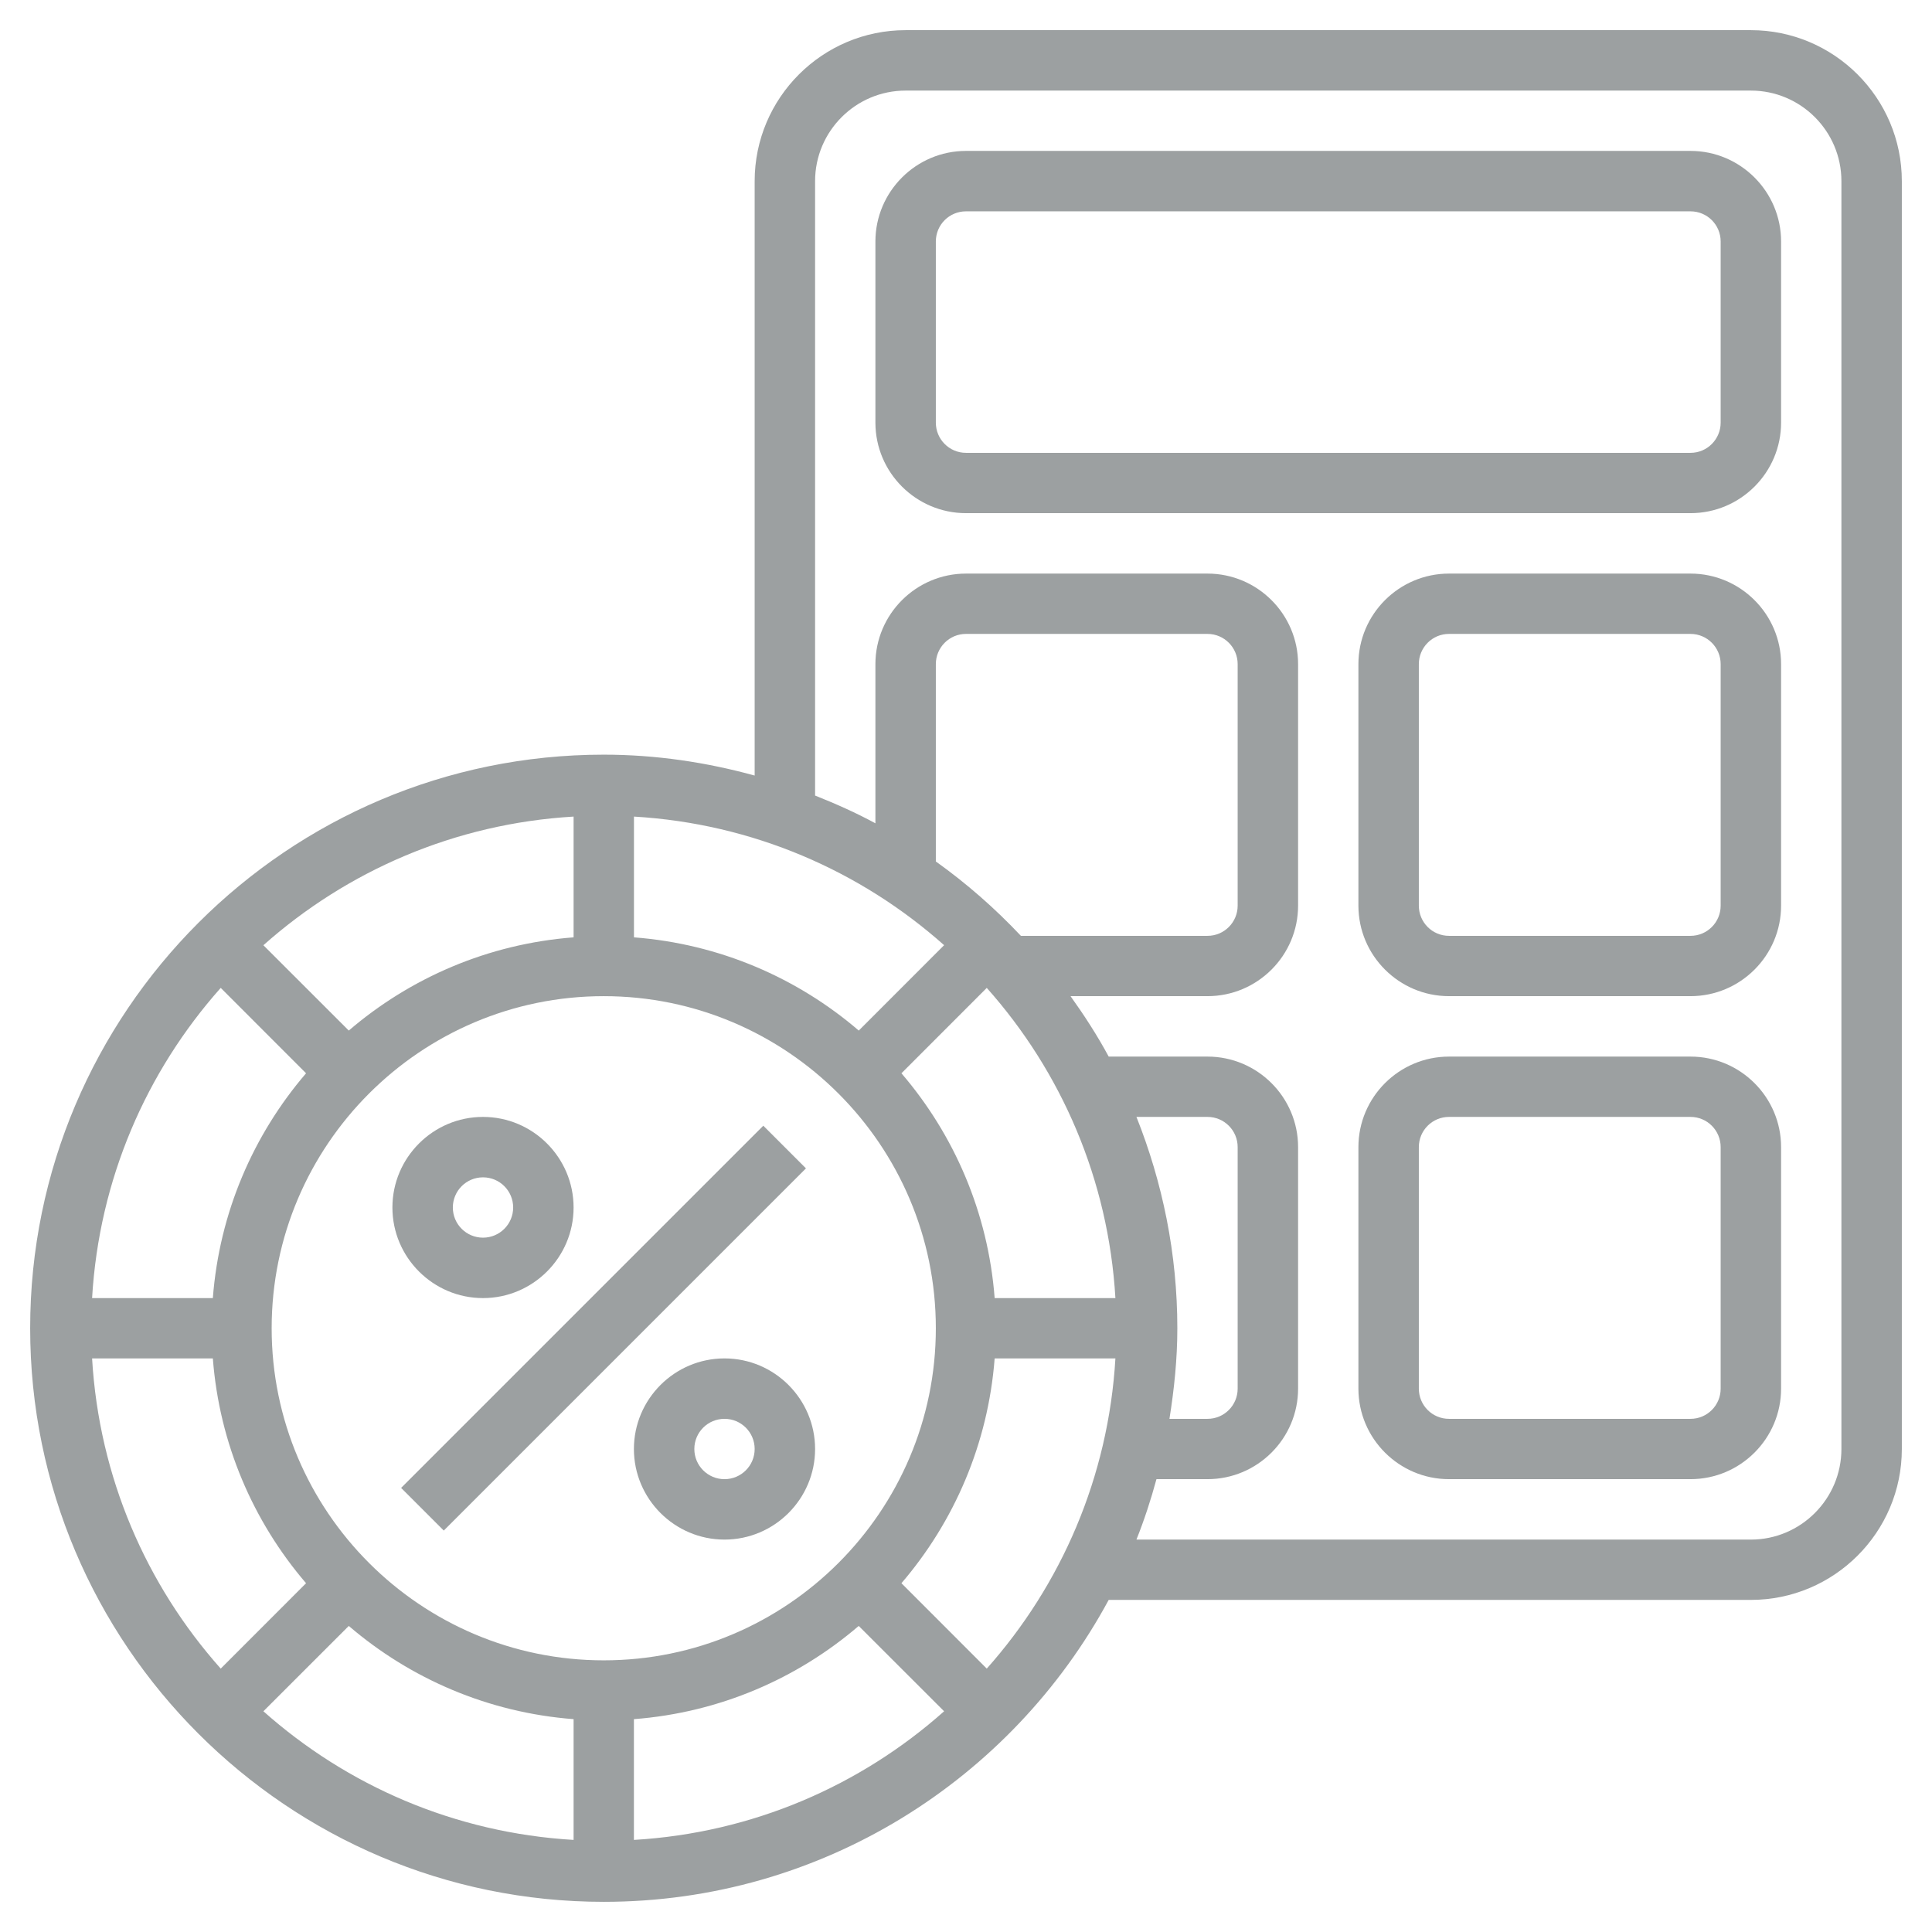<svg width="36" height="36" viewBox="0 0 36 36" fill="none" xmlns="http://www.w3.org/2000/svg">
<g opacity="0.5">
<path d="M7.474 27.725L14.223 20.976L15.018 21.771L8.269 28.52L7.474 27.725Z" fill="#3A4244"/>
<path d="M9 24.188C9.93 24.188 10.688 23.43 10.688 22.5C10.688 21.57 9.93 20.812 9 20.812C8.07 20.812 7.312 21.57 7.312 22.5C7.312 23.43 8.07 24.188 9 24.188ZM9 21.938C9.31 21.938 9.562 22.189 9.562 22.5C9.562 22.811 9.31 23.062 9 23.062C8.69 23.062 8.438 22.811 8.438 22.5C8.438 22.189 8.69 21.938 9 21.938Z" fill="#3A4244"/>
<path d="M13.5 25.312C12.57 25.312 11.812 26.07 11.812 27C11.812 27.93 12.57 28.688 13.5 28.688C14.43 28.688 15.188 27.93 15.188 27C15.188 26.07 14.43 25.312 13.5 25.312ZM13.5 27.562C13.19 27.562 12.938 27.311 12.938 27C12.938 26.689 13.19 26.438 13.5 26.438C13.81 26.438 14.062 26.689 14.062 27C14.062 27.311 13.81 27.562 13.5 27.562Z" fill="#3A4244"/>
<path d="M32.625 0.562H16.875C15.324 0.562 14.062 1.824 14.062 3.375V14.451C13.165 14.205 12.225 14.062 11.25 14.062C5.357 14.062 0.562 18.857 0.562 24.75C0.562 30.643 5.357 35.438 11.25 35.438C15.312 35.438 18.852 33.158 20.659 29.812H32.625C34.176 29.812 35.438 28.551 35.438 27V3.375C35.438 1.824 34.176 0.562 32.625 0.562ZM17.438 24.75C17.438 28.162 14.662 30.938 11.25 30.938C7.838 30.938 5.062 28.162 5.062 24.75C5.062 21.338 7.838 18.562 11.25 18.562C14.662 18.562 17.438 21.338 17.438 24.75ZM10.688 17.466C9.094 17.588 7.644 18.221 6.499 19.203L4.908 17.613C6.466 16.227 8.475 15.346 10.688 15.216V17.466H10.688ZM5.703 19.999C4.721 21.144 4.088 22.594 3.966 24.188H1.716C1.846 21.975 2.727 19.966 4.113 18.408L5.703 19.999ZM3.966 25.312C4.088 26.906 4.721 28.356 5.703 29.501L4.113 31.092C2.726 29.534 1.846 27.525 1.716 25.312H3.966ZM6.499 30.297C7.644 31.279 9.095 31.912 10.688 32.034V34.284C8.475 34.154 6.466 33.273 4.908 31.887L6.499 30.297ZM11.812 32.034C13.406 31.912 14.856 31.279 16.001 30.297L17.592 31.887C16.034 33.273 14.025 34.154 11.812 34.284V32.034H11.812ZM16.797 29.501C17.779 28.356 18.412 26.905 18.534 25.312H20.784C20.654 27.525 19.773 29.534 18.387 31.092L16.797 29.501ZM21.176 20.812H22.5C22.811 20.812 23.062 21.064 23.062 21.375V25.875C23.062 26.186 22.811 26.438 22.5 26.438H21.791C21.879 25.886 21.938 25.325 21.938 24.75C21.938 23.359 21.662 22.033 21.176 20.812ZM20.784 24.188H18.534C18.412 22.594 17.779 21.144 16.797 19.999L18.387 18.408C19.774 19.966 20.654 21.975 20.784 24.188ZM17.438 16.052V12.375C17.438 12.065 17.689 11.812 18 11.812H22.5C22.811 11.812 23.062 12.065 23.062 12.375V16.875C23.062 17.186 22.811 17.438 22.5 17.438H19.023C18.541 16.926 18.011 16.462 17.438 16.052ZM17.592 17.612L16.002 19.203C14.857 18.22 13.406 17.588 11.813 17.466V15.216C14.025 15.346 16.034 16.226 17.592 17.612ZM34.312 27C34.312 27.93 33.555 28.688 32.625 28.688H21.176C21.322 28.322 21.445 27.946 21.549 27.562H22.5C23.43 27.562 24.188 26.805 24.188 25.875V21.375C24.188 20.445 23.43 19.688 22.5 19.688H20.659C20.447 19.295 20.206 18.923 19.948 18.562H22.5C23.43 18.562 24.188 17.805 24.188 16.875V12.375C24.188 11.445 23.43 10.688 22.5 10.688H18C17.07 10.688 16.312 11.445 16.312 12.375V15.341C15.951 15.145 15.573 14.977 15.188 14.824V3.375C15.188 2.445 15.945 1.688 16.875 1.688H32.625C33.555 1.688 34.312 2.445 34.312 3.375V27Z" fill="#3A4244"/>
<path d="M31.5 2.812H18C17.07 2.812 16.312 3.57 16.312 4.5V7.875C16.312 8.805 17.07 9.562 18 9.562H31.5C32.43 9.562 33.188 8.805 33.188 7.875V4.5C33.188 3.57 32.43 2.812 31.5 2.812ZM32.062 7.875C32.062 8.185 31.811 8.438 31.5 8.438H18C17.689 8.438 17.438 8.185 17.438 7.875V4.5C17.438 4.189 17.689 3.938 18 3.938H31.5C31.811 3.938 32.062 4.189 32.062 4.5V7.875Z" fill="#3A4244"/>
<path d="M31.5 10.688H27C26.07 10.688 25.312 11.445 25.312 12.375V16.875C25.312 17.805 26.07 18.562 27 18.562H31.5C32.43 18.562 33.188 17.805 33.188 16.875V12.375C33.188 11.445 32.43 10.688 31.5 10.688ZM32.062 16.875C32.062 17.186 31.811 17.438 31.5 17.438H27C26.689 17.438 26.438 17.186 26.438 16.875V12.375C26.438 12.065 26.689 11.812 27 11.812H31.5C31.811 11.812 32.062 12.065 32.062 12.375V16.875Z" fill="#3A4244"/>
<path d="M31.5 19.688H27C26.07 19.688 25.312 20.445 25.312 21.375V25.875C25.312 26.805 26.07 27.562 27 27.562H31.5C32.43 27.562 33.188 26.805 33.188 25.875V21.375C33.188 20.445 32.43 19.688 31.5 19.688ZM32.062 25.875C32.062 26.186 31.811 26.438 31.5 26.438H27C26.689 26.438 26.438 26.186 26.438 25.875V21.375C26.438 21.064 26.689 20.812 27 20.812H31.5C31.811 20.812 32.062 21.064 32.062 21.375V25.875Z" fill="#3A4244"/>
</g>
</svg>
